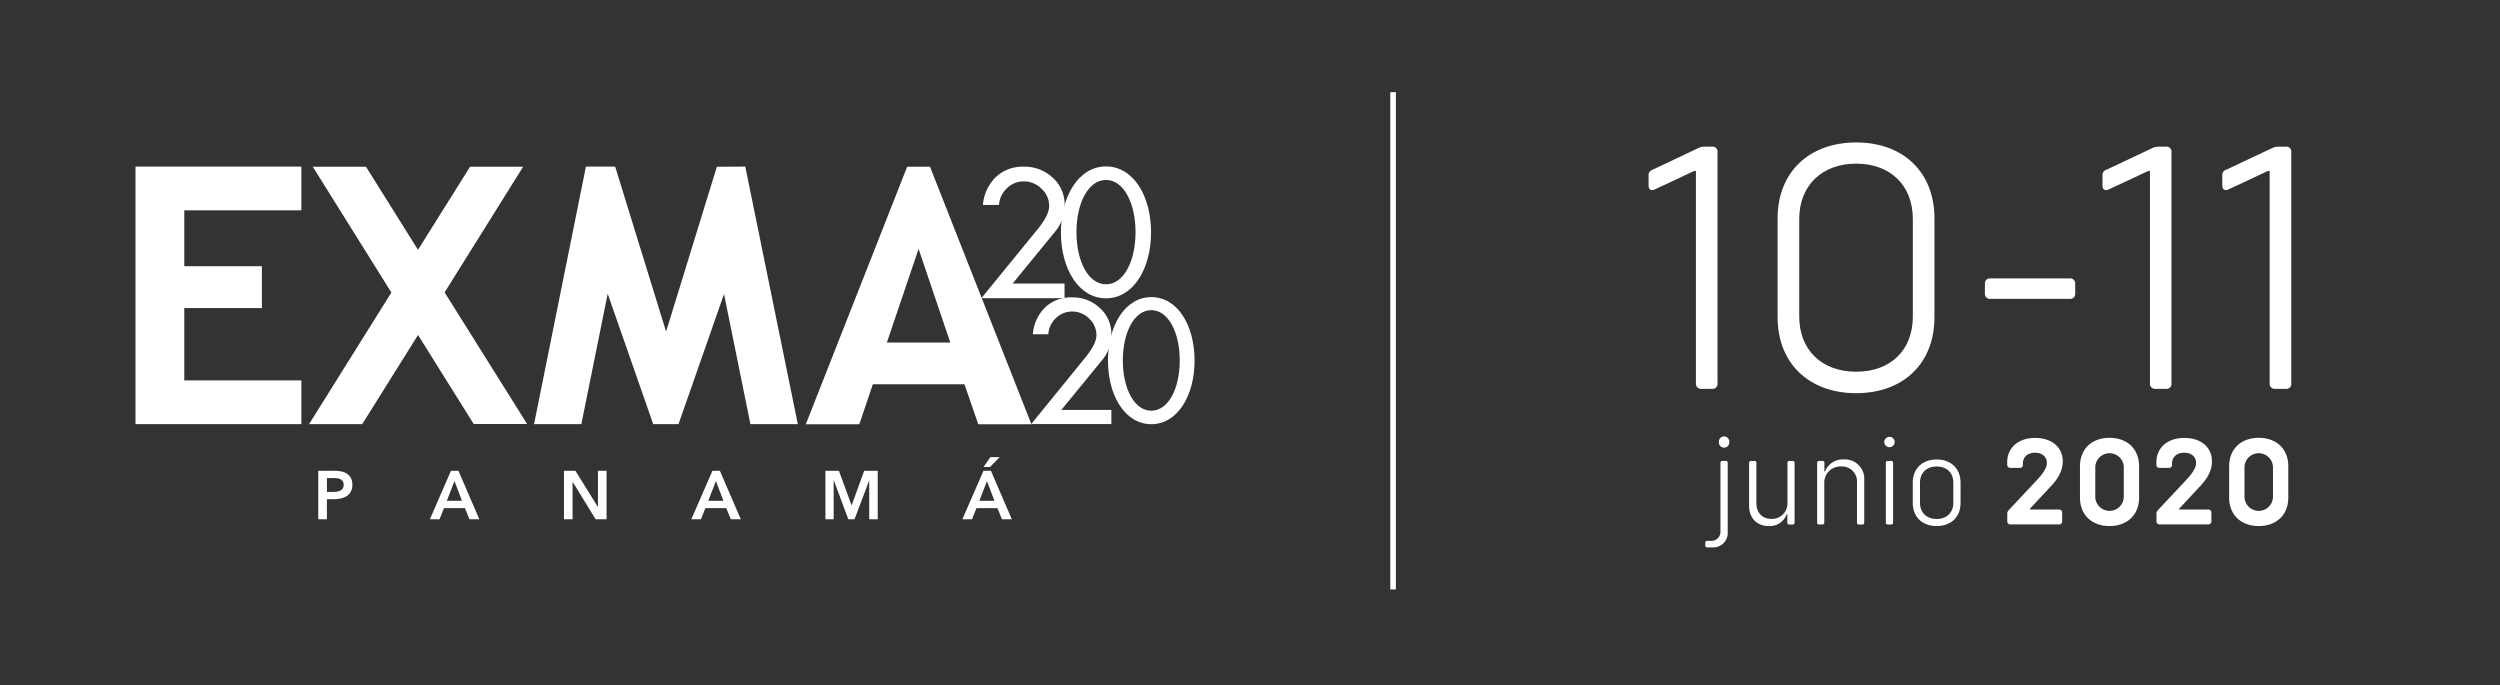 <svg xmlns="http://www.w3.org/2000/svg" width="776.55" height="212.77" viewBox="0 0 776.55 212.77"><rect x="0" y="0" width="776.55" height="212.77" fill="#333333" stroke="none"/><defs><style>.cls-1{fill:#fff;}.cls-2{fill:none;stroke:#fff;stroke-miterlimit:10;stroke-width:1.74px;}</style></defs><title>Artboard 5</title><g id="Capa_3" data-name="Capa 3"><path class="cls-1" d="M98.86,146.23h4.91a11,11,0,0,1,2.34.23,5,5,0,0,1,1.79.77,3.61,3.61,0,0,1,1.15,1.36,4.52,4.52,0,0,1,.4,2,4.36,4.36,0,0,1-.47,2.11,3.85,3.85,0,0,1-1.26,1.37,5.42,5.42,0,0,1-1.86.75,10.3,10.3,0,0,1-2.26.24h-2.06v6.23H98.86Zm4.55,6.57a8.26,8.26,0,0,0,1.25-.09,3.73,3.73,0,0,0,1.07-.34,2,2,0,0,0,.74-.67,2,2,0,0,0,.28-1.11,1.8,1.8,0,0,0-1-1.72,3.08,3.08,0,0,0-1-.31,9.44,9.44,0,0,0-1.2-.07h-2v4.31Z"/><path class="cls-1" d="M140.08,146.23h2.32l6.49,15.06h-3.07l-1.4-3.45h-6.53l-1.36,3.45h-3Zm3.4,9.32-2.31-6.13-2.37,6.13Z"/><path class="cls-1" d="M175.18,146.23h3.55l7,11.27h0V146.23h2.68v15.06h-3.4l-7.15-11.64h0v11.64h-2.68Z"/><path class="cls-1" d="M221.29,146.23h2.32l6.49,15.06H227l-1.4-3.45H219.1l-1.36,3.45h-3Zm3.41,9.32-2.32-6.13L220,155.55Z"/><path class="cls-1" d="M256.39,146.23h4.19l3.92,10.7h.06l3.87-10.7h4.21v15.06H270v-12.1h0l-4.57,12.1H263.5L259,149.19h-.05v12.1h-2.55Z"/><path class="cls-1" d="M305.49,146.23h2.31l6.49,15.06h-3.06l-1.4-3.45H303.3l-1.37,3.45h-3Zm3.4,9.32-2.32-6.13-2.36,6.13ZM307.61,142h2.9l-3,3.06h-2Z"/><path class="cls-1" d="M162.49,51.8l-16.49,0-16.16,25.8L113.68,51.79l-16.52,0,24.41,39.07L96,131.75l16.51,0,17.34-27.7,17.29,27.66h16.6L138.11,90.82Zm126.39,0h-7.1L250.61,131l-.31.79h16.62l4.2-12.43h28.46l4.29,12.43h16.51Zm-13.4,54.6,9.85-29.09,9.85,29.09ZM42.09,131.75H93.6V118.16H57.24V95.69H81.35v-13H57.24V65.34H93.6V51.75H42.09ZM222.67,51.8,206.9,103,191.08,51.74H182l-16.11,80h14.69l8.18-40.49,14.14,40.49h7.86L224.9,91.34,233,131.29l.09.46h14.73l-16.32-80Z"/><path class="cls-1" d="M320.31,131.73h24.9v-4.4H329.67l12.68-15.48a12.28,12.28,0,0,0,2.86-7.93,10.76,10.76,0,0,0-3.58-8.25,12.22,12.22,0,0,0-8.59-3.3,11.65,11.65,0,0,0-8.41,3.12,13,13,0,0,0-3.8,8.33h4.8a7.5,7.5,0,0,1,2.35-5A7.09,7.09,0,0,1,333,96.76a7.41,7.41,0,0,1,5.29,2.18,6.93,6.93,0,0,1,2.28,5.19c0,1.8-1.15,4.1-3.43,6.9Z"/><path class="cls-1" d="M357.61,92.29c-8.12,0-13.45,8.84-13.45,19.73s5.33,19.74,13.45,19.74,13.45-8.84,13.45-19.74S365.82,92.29,357.61,92.29Zm0,35.28c-5.34,0-8.84-7-8.84-15.61s3.5-15.62,8.84-15.62,8.84,7,8.84,15.62S363,127.57,357.61,127.57Z"/><path class="cls-1" d="M304.83,92.63h25.84V88.07H314.54L327.7,72a12.71,12.71,0,0,0,3-8.22A11.16,11.16,0,0,0,327,55.2,12.67,12.67,0,0,0,318,51.78,12.08,12.08,0,0,0,309.32,55a13.58,13.58,0,0,0-4,8.65h5a7.69,7.69,0,0,1,2.44-5.17A7.34,7.34,0,0,1,318,56.34a7.67,7.67,0,0,1,5.49,2.26A7.15,7.15,0,0,1,325.89,64c0,1.88-1.18,4.26-3.55,7.16Z"/><path class="cls-1" d="M343.54,51.7c-8.43,0-14,9.17-14,20.48s5.53,20.48,14,20.48,14-9.17,14-20.48S352.06,51.7,343.54,51.7Zm0,36.61c-5.54,0-9.17-7.25-9.17-16.2S338,55.9,343.54,55.9s9.18,7.26,9.18,16.21S349.1,88.31,343.54,88.31Z"/><path class="cls-1" d="M526.79,119.1v-66h-.53L514,58.84c-1.17.56-1.92,0-1.92-1.24v-3a1.74,1.74,0,0,1,1.28-1.9L527.54,46a4.21,4.21,0,0,1,2-.44h2.35a1.5,1.5,0,0,1,1.6,1.68V119.1a1.5,1.5,0,0,1-1.6,1.68h-3.52A1.55,1.55,0,0,1,526.79,119.1Z"/><path class="cls-1" d="M552.16,98.56V67.81c0-14.25,9.7-23.56,24.41-23.56s24.31,9.31,24.31,23.56V98.56c0,14.25-9.6,23.57-24.31,23.57S552.16,112.81,552.16,98.56Zm42-.22V68c0-10.44-7-17.17-17.59-17.17S558.88,57.6,558.88,68v30.3c0,10.43,7,17.16,17.69,17.16S594.16,108.77,594.16,98.34Z"/><path class="cls-1" d="M616.55,91.15v-3a1.55,1.55,0,0,1,1.59-1.68H643a1.55,1.55,0,0,1,1.6,1.68v3a1.56,1.56,0,0,1-1.6,1.69H618.14A1.56,1.56,0,0,1,616.55,91.15Z"/><path class="cls-1" d="M667.82,119.1v-66h-.53L655,58.84c-1.18.56-1.92,0-1.92-1.24v-3a1.73,1.73,0,0,1,1.28-1.9L668.56,46a4.22,4.22,0,0,1,2-.44h2.34a1.5,1.5,0,0,1,1.6,1.68V119.1a1.5,1.5,0,0,1-1.6,1.68h-3.51A1.55,1.55,0,0,1,667.82,119.1Z"/><path class="cls-1" d="M705,119.1v-66h-.53l-12.26,5.73c-1.18.56-1.92,0-1.92-1.24v-3a1.74,1.74,0,0,1,1.28-1.9L705.77,46a4.18,4.18,0,0,1,2-.44h2.35a1.49,1.49,0,0,1,1.59,1.68V119.1a1.49,1.49,0,0,1-1.59,1.68h-3.52A1.55,1.55,0,0,1,705,119.1Z"/><path class="cls-1" d="M529.69,169.44v-.83a.53.53,0,0,1,.56-.6h1.16a2.85,2.85,0,0,0,3-3.11V143.78a.55.55,0,0,1,.56-.6h1.13a.53.53,0,0,1,.56.6v21.47a4.49,4.49,0,0,1-4.8,4.78h-1.61A.54.54,0,0,1,529.69,169.44Zm4.23-32.14a1.62,1.62,0,1,1,3.23,0,1.62,1.62,0,1,1-3.23,0Z"/><path class="cls-1" d="M557.43,143.78v18.55a.54.54,0,0,1-.56.59h-1.13a.55.55,0,0,1-.56-.59v-2.61H555a5.61,5.61,0,0,1-5.63,3.68c-3.64,0-6.07-2.49-6.07-6.32v-13.3a.55.55,0,0,1,.56-.6H545a.55.55,0,0,1,.57.6v12.55c0,2.92,1.83,4.85,4.65,4.85a4.8,4.8,0,0,0,5-4.81V143.78a.55.55,0,0,1,.56-.6h1.13A.55.55,0,0,1,557.43,143.78Z"/><path class="cls-1" d="M579.07,149.11v13.22a.55.55,0,0,1-.57.59h-1.12a.53.53,0,0,1-.56-.59V149.9a4.66,4.66,0,0,0-4.91-5,5,5,0,0,0-5.25,4.94v12.47a.53.53,0,0,1-.56.59H565a.54.54,0,0,1-.56-.59V143.78a.55.55,0,0,1,.56-.6h1.13a.53.53,0,0,1,.56.6v2.68h.19a5.92,5.92,0,0,1,5.88-3.75A6,6,0,0,1,579.07,149.11Z"/><path class="cls-1" d="M585.3,137.3a1.61,1.61,0,1,1,3.22,0,1.61,1.61,0,1,1-3.22,0Zm.48,25V143.78a.55.55,0,0,1,.56-.6h1.13a.55.55,0,0,1,.56.6v18.55a.54.54,0,0,1-.56.59h-1.13A.55.55,0,0,1,585.78,162.33Z"/><path class="cls-1" d="M594.14,156.25v-6.39c0-4.31,3-7.15,7.43-7.15s7.42,2.84,7.42,7.15v6.39c0,4.3-2.92,7.15-7.42,7.15S594.14,160.55,594.14,156.25Zm12.6,0V149.9c0-3-2-5-5.17-5s-5.18,2-5.18,5v6.31c0,3,2.06,5,5.18,5S606.74,159.21,606.74,156.21Z"/><path class="cls-1" d="M623.5,161.86v-2.18a1.63,1.63,0,0,1,.53-1.3l8.43-9c2.25-2.37,3.34-4.06,3.34-5.6,0-1.82-1.39-3.16-3.67-3.16s-3.79,1.3-3.79,3.39v.36a.86.86,0,0,1-.94.95h-2.92a.92.92,0,0,1-1-1v-.75c0-4.5,3.45-7.54,8.7-7.54s8.55,3,8.55,7.22c0,2.53-1,5-3.79,7.9L630.55,158v.27h9a.94.94,0,0,1,1,1.07v2.49a.93.93,0,0,1-1,1.06H624.51A.93.93,0,0,1,623.5,161.86Z"/><path class="cls-1" d="M646.08,154.55v-9.71c0-5.33,3.63-8.84,9.18-8.84s9.19,3.51,9.19,8.84v9.71c0,5.33-3.64,8.85-9.19,8.85S646.08,159.88,646.08,154.55Zm13.61-.12V145a4.43,4.43,0,0,0-8.85,0v9.47a4.43,4.43,0,0,0,8.85,0Z"/><path class="cls-1" d="M669.85,161.86v-2.18a1.66,1.66,0,0,1,.52-1.3l8.44-9c2.25-2.37,3.34-4.06,3.34-5.6,0-1.82-1.39-3.16-3.68-3.16s-3.79,1.3-3.79,3.39v.36a.86.86,0,0,1-.93.95h-2.93a.91.91,0,0,1-1-1v-.75c0-4.5,3.45-7.54,8.7-7.54s8.55,3,8.55,7.22c0,2.53-1,5-3.79,7.9L676.9,158v.27h9a.94.94,0,0,1,1,1.07v2.49a.93.93,0,0,1-1,1.06H670.86A.93.93,0,0,1,669.85,161.86Z"/><path class="cls-1" d="M692.42,154.55v-9.71c0-5.33,3.64-8.84,9.19-8.84s9.18,3.51,9.18,8.84v9.71c0,5.33-3.63,8.85-9.18,8.85S692.42,159.88,692.42,154.55Zm13.61-.12V145a4.43,4.43,0,0,0-8.85,0v9.47a4.43,4.43,0,0,0,8.85,0Z"/><line class="cls-2" x1="432.72" y1="28.63" x2="432.72" y2="183.09"/></g></svg>
